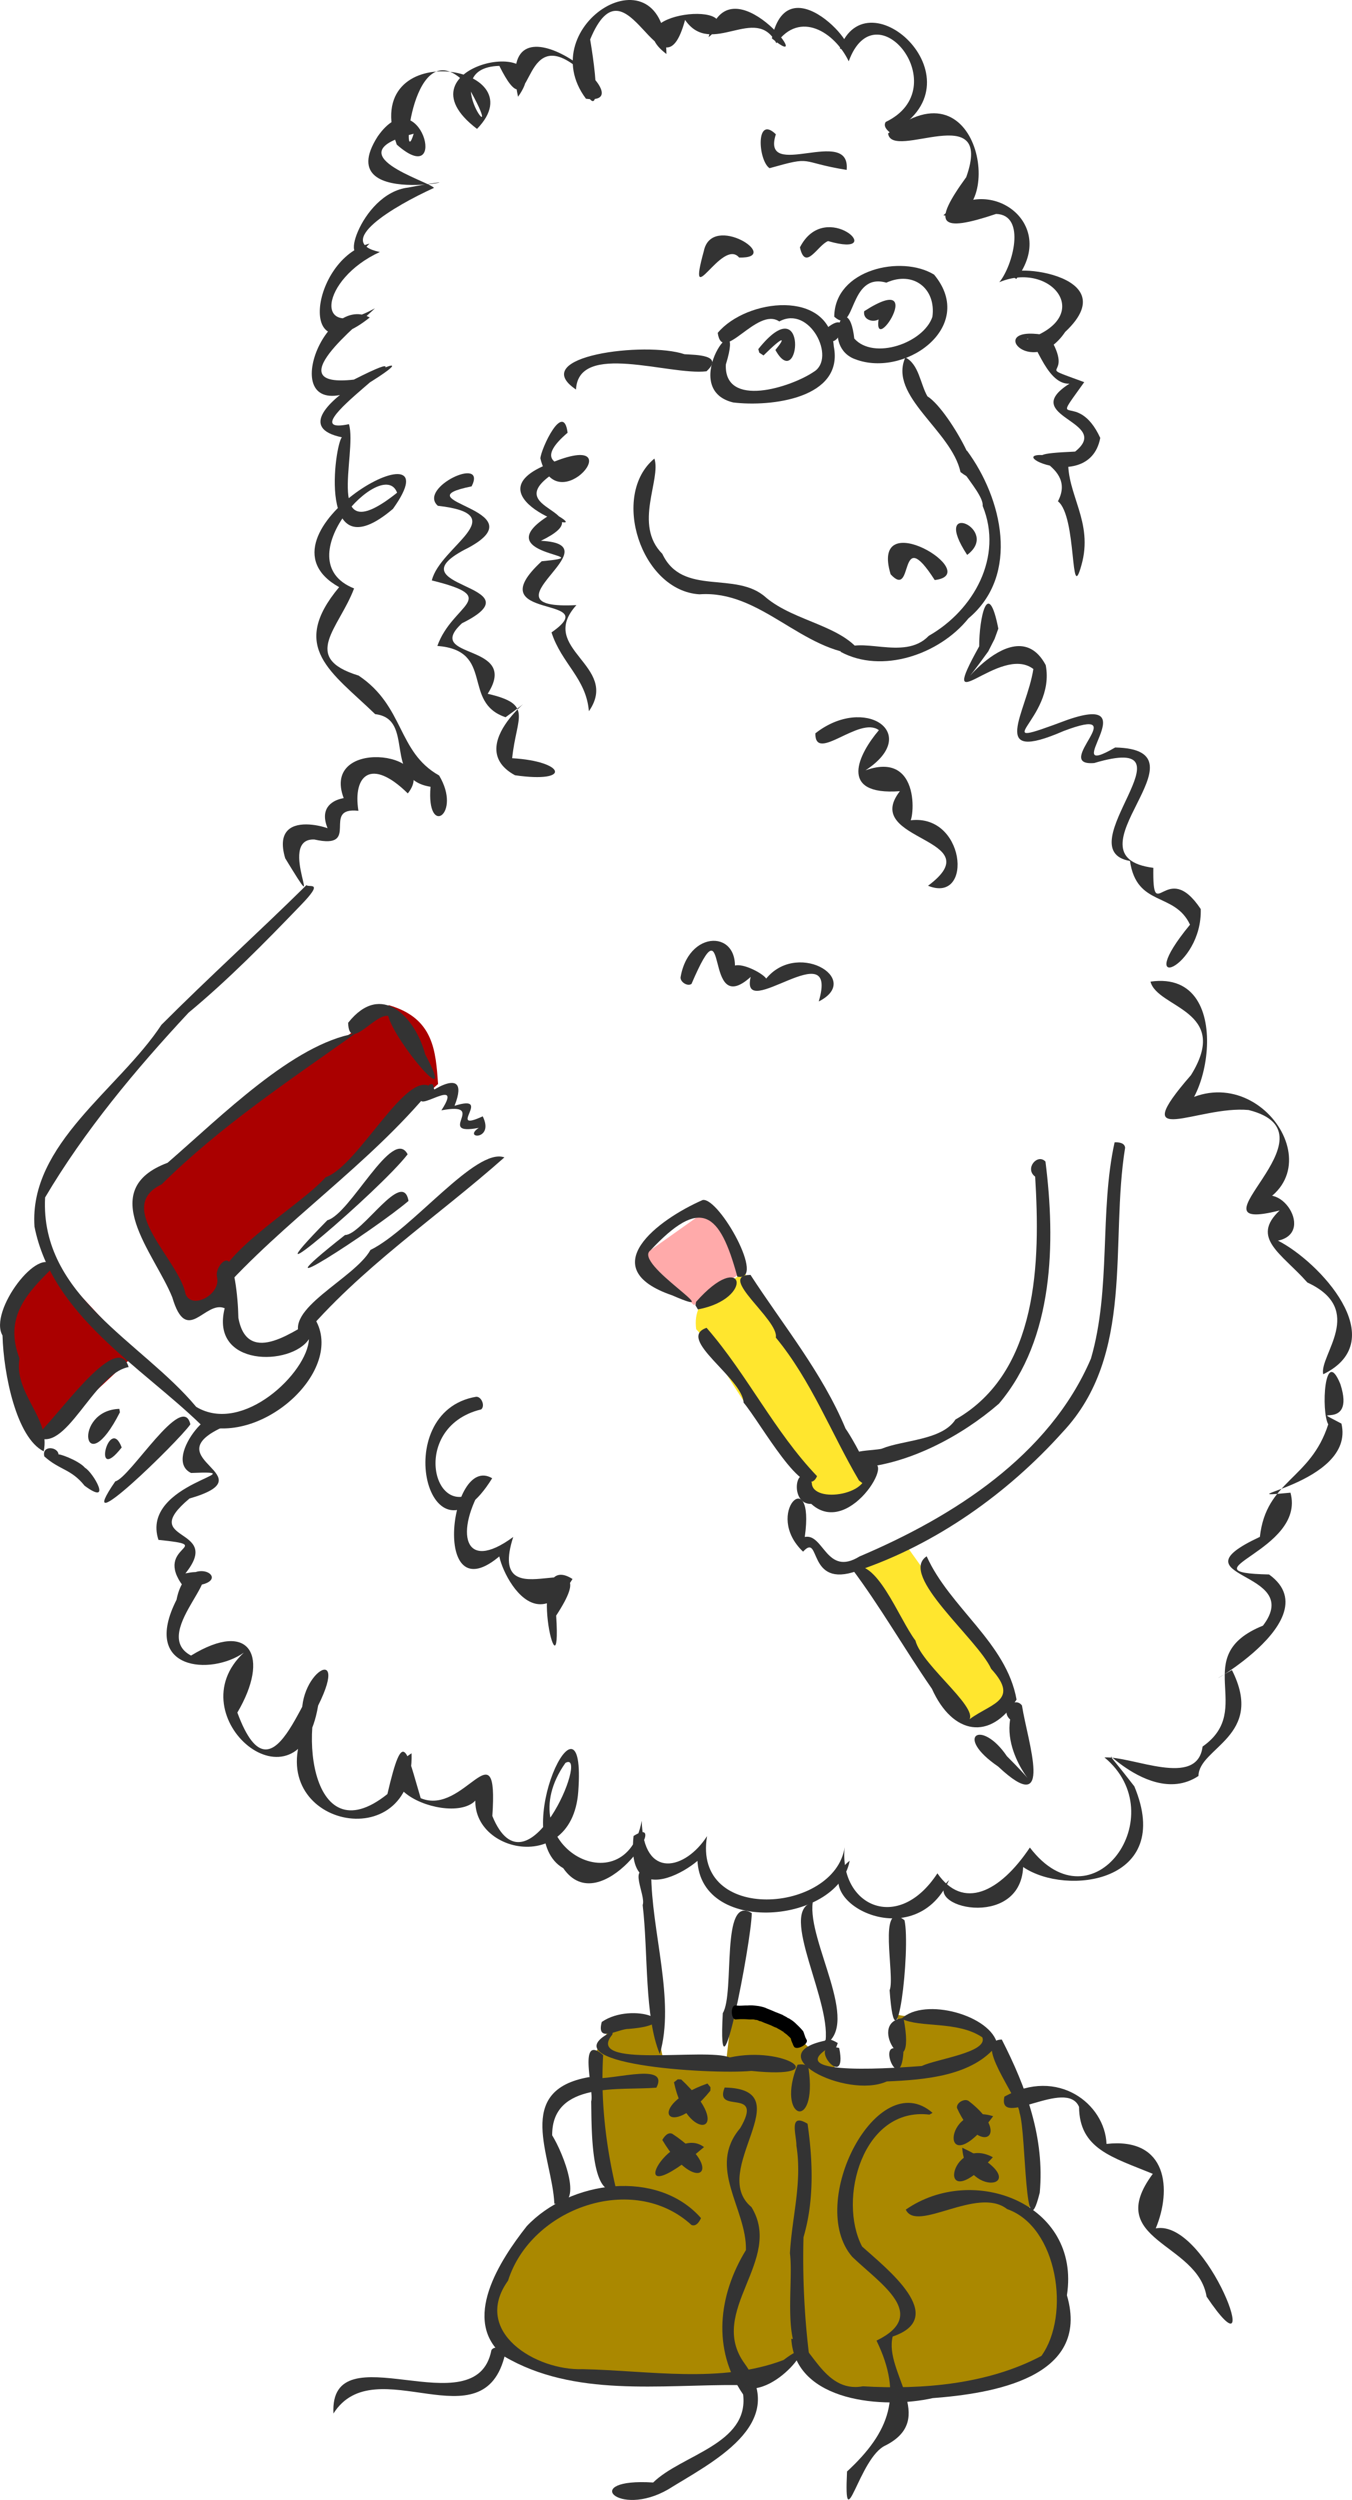 <svg xmlns="http://www.w3.org/2000/svg" viewBox="0 0 43.251 79.927" height="302.086" width="163.469">
    <g fill-rule="evenodd">
        <path d="M12.44 32.138l-7.977 5.878c-.183 1.248.988 2.496 1.644 3.743l1.12-.35.175-.874 6.612-5.878c-.077-1.048-.133-2.107-1.574-2.519zM1.56 40.325l2.763 2.974S1.21 46.238 1.21 46.098c0-.14-1.224-2.45-1.05-3.604.176-1.155 1.4-2.17 1.4-2.17z" fill="#a00"/>
        <path d="M27.834 47.287l-4.023-6.61c-.693.49-1.682.742-1.54 1.819.633.637 1.684 3.081 3.593 4.763-.126 1 1.537.909 1.97.028zM29.023 49.456l3.394 4.758-1.295.98-3.743-5.108z" fill="#ffe62e"/>
        <path d="M32.942 70.694c.01-4.043-.691-4.273-1.203-5.52-.842-.818-2.007-.56-3.034-.758l.026 1.831-2.014-.052-.157-.942-.654.236-.811-.759-1.674-.47-.184 1.595-1.988.13-.314-1.464-1.334.183-.549.916.47 4.525s-3.007.968-3.452 2.485c-.445 1.517-.968 2.878 2.197 3.296 3.165.419 6.017.183 6.017.183l1.439-.967c-.185.079.462.974.706 1.124 1.072.659 7.205.087 7.429-1.255.427-2.747-.442-3.178-.916-4.317z" fill="#a80"/>
        <path d="M22.199 41.727l1.575-1.085-1.05-2.031-2.171 1.54z" fill="#faa"/>
    </g>
    <g fill="#333">
        <path d="M28.962 11.428c-.55 1.235 1.477 2.337 1.765 3.665 1.181.914-.318-1.963-1.058-2.422-.228-.392-.271-1.028-.707-1.243zm-8.027 3.233c-1.413 1.165-.43 4.225 1.44 4.34 1.976-.143 3.273 1.85 5.214 1.935-.608-.941-2.155-1.052-3.085-1.832-.96-.874-2.665-.016-3.316-1.397-.932-.934-.031-2.37-.253-3.046zM29.902 18.545c-1.197-1.865-.643.656-1.411-.185-.686-2.273 3.016-.005 1.411.185zM30.94 17.741c-1.195-1.817 1.095-.816 0 0zM22.96 10.643c.916-1.096 3.578-1.413 3.714.434.326 1.663-2.02 1.938-3.22 1.79-1.834-.443.453-3.42-.234-1.213-.06 1.41 2.078.733 2.815.232.723-.436-.136-2.145-1.105-1.608-.72-.489-1.82 1.407-1.97.365z"/>
        <path d="M26.688 10.125c.011-1.515 2.153-1.984 3.194-1.345 1.405 1.691-1.004 3.367-2.6 2.674-1.025-.48-.143-2.304.047-.63.623.698 2.216.144 2.499-.694.124-.901-.608-1.484-1.473-1.093-1.23-.348-.963 1.728-1.667 1.088z"/>
        <path d="M26.347 10.578c1.101-.987.362 1.11 0 0zM24.258 11.162c1.622-2.032 1.33 1.443.547.027.344-.414.27-.467-.38.176l-.135-.09-.032-.113zM27.646 9.95c2.246-1.449-.087 2.046.569-.203.49.395.09.487.036.246-.061.395-.67.316-.605-.043zM23.645 8.234c-.549-.647-1.694 1.852-1.13-.205.256-1.256 2.553.244 1.13.205zM25.59 7.909c.821-1.613 2.894.375.901-.201-.332.125-.727.984-.901.2zM22.6 11.871c-1.198.14-4.1-.962-4.173.583-1.596-1.07 2.227-1.548 3.471-1.129.35.023 1.28.015.703.546zM28.41 4.267c3.06-2.474 3.775 2.988 1.77 2.618 1.4-1.377 3.708.226 2.334 2.032-1.143-.558 3.738-.343 1.562 1.695-1.086 1.604-2.682-.328-.524.126.901 1.467-.605.841 1.133 1.48-1.17 1.633-.226.182.513 1.783-.38 2.006-3.89.052-1.024.674-.064 1.124.82 2.006.42 3.398-.366 1.327-.134-1.56-.75-2.046.707-1.342-1.95-1.477.55-1.589 1.213-.972-1.85-1.11-.181-2.172-.795.045-1.145-1.658-1.37-1.413 2.223-.73.783-2.529-.875-1.83.429-.513.876-2.156-.103-2.183-1.826.612-2.06.342-.954-1.177.896-2.535-2.383-.496-2.501-1.396z"/>
        <path d="M28.335 3.899c2.26-1.086-.319-4.317-1.184-1.939-.45-.94-1.57-1.636-2.315-.577-.656-1.285-2.08.48-2.92-.746-.764 2.803-1.849-2.243-3.037.625.261 1.55.36 3.11-.548.794-1.731-1.244-1.249 2.277-2.357.05-2.201.065.458 3.205-1.036.6-1.764-1.934-2.122 2.962-1.704 1.569-2.583.646.48 1.515.65 1.732-1.316.598-3.22 1.743-1.732 2.05-1.904.866-2.166 2.913-.158 1.8-.52.516-3.135 2.557-.674 2.28 3.19-1.615-2.366 1.892-.157 1.424.285.946-.88 4.12 1.54 2.192-.444-1.207-3.621 2.17-1.376 3.06-.475 1.273-1.727 2.213.144 2.786 1.476.987 1.231 2.437 2.577 3.195.74 1.237-.415 2.004-.275.36-1.549-.244-.47-2.169-1.772-2.322-1.392-1.345-2.767-2.128-1.152-4.06-3.046-1.7 3.864-5.491 1.722-2.503-2.457 2.088-1.854-2.094-1.633-2.288-2.778-.574 3.99-3.627.663-1.613-2.931 1.445-1.304-3.063.227-2.217-2.338 1.865-1.912-1.86-.007-2.363-1.064 1.157-.333-1.612 1.241-1.792 3.244-.622-2.63.946-.98-1.633 1.349-1.932 2.326 1.774.611.261-1.257-3.505 4.578-2.567 2.567-.503-2.71-2.054 2.805-3.1 1.312-1.027-.812-3.765 4.255.34 2.173.063-1.759-2.353 2.532-4.964 2.575-1.43-1.826-1.375 2.9-1.782 1.347-.538.652-2.59 3.57 1.315 2.025.038.549-2.584 3.283.852 2.174.321.882-2.411 4.672 1.096 1.62 2.7-.098-.07-.244-.216-.15-.35z"/>
        <path d="M15.087 15.55c-2.344.474 2.178.727-.094 1.957-2.634 1.308 2.363 1.145-.215 2.42-1.265 1.177 1.887.603.823 2.254 1.467.34.923.713.783 2.06 1.684.098 1.934.81.09.545-1.903-1.04 1.53-3.17-.3-1.855-1.418-.476-.331-2.135-2.183-2.28.488-1.364 2.082-1.534-.177-2.094.258-1.085 2.655-2.107.193-2.386-.652-.576 1.59-1.628 1.08-.621z"/>
        <path d="M18.158 13.835c-1.855 1.578 1.974.847-.414 1.275-1.886 1.232 1.628 1.175-.44 2.18 2.433.117-2.075 2.223 1.136 2.056-1.276 1.408 1.416 1.926.399 3.393-.088-1.06-.872-1.516-1.196-2.52 1.762-1.226-2.42-.333-.314-2.275 2.113-.201-2.04-.14.363-1.541 1.766.931-2.98-.508-.087-1.593 2.723-1.145.187 1.956-.318-.154.019-.31.74-1.852.871-.82zM24.82 4.293c-.493 1.53 2.405-.298 2.265 1.14-1.58-.259-1.028-.46-2.467-.056-.367-.245-.453-1.719.202-1.084zM9.803 28.299c-1.528 1.507-3.124 2.948-4.64 4.467-1.355 2.06-4.24 3.807-4.06 6.453.572 2.862 3.41 4.467 5.341 6.345 1.972.637 4.587-1.763 3.642-3.379-.563.257-2.16 1.57-2.46-.05-.012-.724-.147-1.808-.367-1.833-.156-.018-.37.304-.317.523.136.56-.8 1.06-1.005.55-.207-1.103-2.31-2.773-.765-3.51 1.874-1.856 4.094-3.33 6.199-4.824-1.984.332-4.273 2.63-6.01 4.135-2.32.866-.42 2.885.15 4.3.465 1.575 1.041.082 1.677.35-.474 1.886 2.128 1.852 2.694.989-.039 1.057-2.113 3.064-3.606 2.164-1.738-2.087-4.998-3.536-4.833-6.695 1.256-2.124 2.89-4.084 4.587-5.905 1.278-1.06 2.436-2.238 3.582-3.428.783-.805.274-.563.191-.652z"/>
        <path d="M11.137 32.7c1.07-1.354 2.157-.158 2.465 1.01 1.09 2.026-.976-.406-1.183-1.231-.442-.073-1.256 1.164-1.282.22zM13.825 34.785c-2.032 2.473-4.734 4.234-6.846 6.616-.408-1.12 2.551-2.765 3.439-3.764 1.054-.351 2.635-3.564 3.407-2.852z"/>
        <path d="M13.916 34.844c-.77.506 1.254-1.087.625.51 1.265-.398-.294.882.902.337.384.78-.659.72-.126.368-1.417.268.329-.844-1.197-.56.852-1.312-1.41.56-.389-.82.193-.079.103.133.185.165zM16.135 37.004c-2.17 1.924-4.626 3.545-6.494 5.785-.641-.912 1.698-1.903 2.21-2.826 1.339-.657 3.372-3.29 4.284-2.96zM13.04 36.905c-.87 1.134-5.475 5.066-2.567 2.107.735-.193 2.09-3.015 2.568-2.107zM13.069 38.395c-1.081.922-5.238 3.62-2.032 1.09.542.004 1.844-2.143 2.032-1.09zM1.874 46.518c-.09-.09.635.162.846.41.262.15.892 1.244-.015.572-.432-.542-.798-.494-1.287-.937-.092-.368.453-.316.456-.045zM6.09 45.538c-.367.532-3.858 3.94-2.402 1.823.473-.107 2.154-2.9 2.402-1.823zM3.836 45.153c-1.174 2.31-1.517-.062-.018-.11zM3.893 46.277c-.966 1.232-.4-1.066 0 0zM7.084 45.646c-2.148 1.012 1.515 1.53-1.023 2.264-1.704 1.427 1.099.873-.13 2.394 1.803-.379-1.241 1.874.18 2.627 1.919-1.172 2.528.05 1.482 1.822 1.23 3.335 2.236-1.498 2.89-1.182-.981 1.335-.63 5.82 1.91 3.788.51-2.197.608-1.403 1.065.131 1.4.59 2.492-2.366 2.292.57 1.116 2.73 3.138-2.153 2.338-1.697-1.86 2.644 1.933 4.631 2.441 1.85.051 1.914 1.408 1.559 2.09.49-.474 2.815 4.088 2.467 4.402.355-.187 1.853 1.7 2.774 2.967.835.817 1.18 1.99.62 2.958-.825 2.013 2.631 4.617-1.037 2.386-2.881.91-.044 2.968.993 3.139-.347 1.717-1.201-.457-2.9 1.932-3.866 1.369-1.8-2.99-1.489-.099-2.838.202-1.816 1.617-1.814 2.187-3.598-.233-.407-.12-2.532.387-1.288.52 1.594-1.2.614.035 1.264.464 1.956-3.959 2.429-1.63 2.209.51 1.872-3.538 2.552-.685 2.615 2.15 1.548-3.12 4.12-1.188 3.056 1.074 2.119-1.064 2.476-1.07 3.386-1.785 1.19-3.993-2.177-2.052.332 1.287 3.083-2.183 3.521-3.557 2.579-.092 2.041-3.335 1.28-2.37.42-1.16 2.524-4.674.54-3.18-.62-.373 2.072-5.082 2.44-4.865-.288 1.189-.457-2.369 2.57-2.048-.504 1.288-.813-1.047 2.77-2.249 1.03-1.8-1.03.754-6.234.48-2.453-.205 2.907-4.074 1.82-3.151-.326.343 1.823-4.209.419-2.182-.895.106 3.39-4.798 2.321-3.428-.785-.488-1.62 1.526-2.914.439-.74-.606 3.663-4.571.339-2.376-1.693-1.046.738-3.304.577-2.153-1.692.341-1.772 2.225-.421.215-.427-1.003-1.318 1.154-1.285-.794-1.486-.602-1.84 3.264-2.227 1.043-2.139-.976-.468 1.017-2.694.972-1.447zM31.618 20.821c-1.765 2.458.73-1.626 1.835.443.34 1.76-2.133 2.806.704 1.747 2.612-.9-.393 1.999 1.518.887 3.149.064-1.71 3.475 1.221 3.848-.028 1.917.409-.34 1.516 1.317.059 1.89-2.248 2.812-.343.5-.495-1.058-1.705-.554-1.921-2.037-2.07-.357 2.286-4.153-1.142-3.131-1.39.117 1.311-1.891-.984-1.022-2.44 1.06-1.182-.576-.964-1.984-1.078-.821-3.156 1.829-1.733-.725-.003-.904.283-2.24.612-.566l-.12.33-.2.393z"/>
        <path d="M36.805 31.384c2.905-.416 1.721 4.816.52 4.226 2.62-2.314 5.633 1.88 2.718 2.993.709-1.202 2.122.795.839 1.062 1.303.658 3.687 3.18 1.448 4.272-.135-.608 1.384-2.06-.507-2.934-.814-.922-1.83-1.416-.886-2.304-3.166.806 2.04-2.453-.993-3.21-1.617-.154-3.947 1.299-1.844-1.116 1.292-2.082-1.08-2.135-1.295-2.99zM26.083 23.446c1.58-1.24 3.42 0 1.604 1.183 1.96-.703 1.498 2.093 1.36 1.61 1.835-.323 2.118 2.679.641 2.08 2.084-1.55-2.167-1.4-.9-3.024-2.007.149-1.31-1.2-.672-1.95-.625-.468-2.045 1.065-2.033.1zM21.776 31.22c.292-1.616 2.137-1.473 1.656.155-.472-1.155 1.531-.013 1.01.003.974-1.378 3.197-.088 1.75.64.67-2.264-2.54.72-2.177-.785-1.557 1.403-.652-2.665-1.893.223-.132.099-.39-.077-.346-.236zM22.267 41.623c1.526-1.729 1.905-.105.059.241l-.078-.132.02-.109z"/>
        <path d="M23.587 40.815c-.564-2.076-1.172-2.555-2.778-.84-.588.424 2.63 2.28.697 1.44-2.536-.867-.454-2.427.975-3.05.527-.083 2.054 2.646 1.106 2.45zM22.604 42.452c1.303 1.496 2.165 3.313 3.533 4.742-.374.895-1.817-1.722-2.349-2.35-.035-.788-2.177-2.053-1.184-2.392z"/>
        <path d="M24.009 40.76c1.046 1.613 2.293 3.122 3.04 4.913.29.402 1.414 2.46.43 1.66-.895-1.52-1.525-3.195-2.661-4.57.112-.56-1.909-1.992-.809-2.003zM29.645 49.757c.74 1.647 2.552 2.763 2.875 4.581-.838 1.324-2.044 1.13-2.707-.344-.887-1.282-1.656-2.64-2.586-3.873.795-.39 1.524 1.627 2.058 2.329.21.832 2.304 2.34 1.612 2.614.676-.598 1.796-.63.81-1.71-.434-.958-2.974-3-2.062-3.597z"/>
        <path d="M32.693 54.527c.182 1.16 1.053 3.655-.762 1.951-1.427-.973-.539-1.539.281-.329 1.564 1.557-.134.27.103-1.175-.342-.3.157-.752.378-.447zM25.97 47.402c-.005.704 2.059.38 1.68-.475 1.248-.75-.42 2.32-1.697 1.155-.735.021-.492-1.465.017-.68z"/>
        <path d="M33.445 37.137c.325 2.578.276 5.662-1.489 7.741-1.189 1.031-2.869 1.927-4.45 2.047.005-.181-.19-.402-.049-.502.066-.046.669-.073.755-.108.683-.28 1.927-.265 2.353-.931 2.67-1.522 2.713-5.063 2.55-7.765-.347-.258.077-.754.33-.482z"/>
        <path d="M35.993 36.695c-.493 3.043.327 6.62-1.998 9.091-1.764 1.965-4.058 3.594-6.572 4.437-1.625.582-1.155-1.251-1.732-.614-1.296-1.228.395-2.864.054-.47.608-.124.687 1.278 1.752.623 2.995-1.27 6.075-3.224 7.403-6.326.65-2.24.268-4.694.756-6.913.12-.009.324.01.337.172zM15.395 45.06c-2.391.576-1.473 3.936.071 2.402-.923 1.503-.655 2.86.952 1.677-.925 2.877 3.141-.188 1.374 2.514.197 3.029-1.083-2.196.523-1.17-1.528 2.491-2.863-1.65-2.176-.87-2.392 2.249-1.778-3.178-.394-2.351-1.99 3.214-3.362-2.126-.512-2.606.171-.008.292.292.162.404zM20.832 59.884c.003 1.864.775 4.083.275 5.787-.497-1.196-.368-3.237-.548-4.765.117-.31-.52-1.367.273-1.022zM24.049 61.165c-.007.904-1.109 6.588-.927 3.198.395-.646-.082-3.822.927-3.198zM26 60.82c-.179 1.245 1.55 3.873.387 4.555.3-1.282-1.527-4.275-.386-4.556zM28.935 61.392c.204.904-.274 5.048-.476 2.239.188-.437-.41-2.945.476-2.239z"/>
        <path d="M19.588 65.049c-.915 1.106 2.998.41 3.756.731 1.746-.385 3.377.706.694.43-1.348.124-6.618-.217-4.43-1.27l-.02.109z"/>
        <path d="M26.54 65.456c-1.61.966 2.368.637 2.947.597.472-.226 2.134-.435 1.937-.918-.8-.536-1.985-.292-2.584-.594.735-.703 2.887-.105 3.065.826-.772 1.01-2.326 1.128-3.535 1.179-1.306.588-4.26-.925-1.805-1.336l.03.15-.056.096z"/>
        <path d="M28.903 64.52c.48 2.457-1.312.125 0 0zM26.8 65.318c-.245.826-.839-.508 0 0zM32.048 65.207c.782 1.528 1.375 3.143 1.214 4.895-.495 1.993-.425-1.875-.646-2.557-.055-.54-1.521-2.314-.568-2.338z"/>
        <path d="M28.976 70.645c2.158-1.501 5.609-.188 5.155 2.738.778 2.651-2.412 3.145-4.294 3.288-1.546.351-4.398.138-4.524-1.896.596.016.997 1.761 2.29 1.518 1.9.114 4.007-.065 5.713-.972.936-1.3.524-4.129-1.099-4.694-.947-.745-2.894.769-3.24.018zM25.868 66.144c.29 2.043-1.06 1.607-.354-.131.118-.022.322-.028.354.13z"/>
        <path d="M25.834 67.899c.177 1.22.208 2.493-.13 3.628a25.66 25.66 0 0 0 .201 3.94c-.94-.18-.507-2.433-.635-3.427.063-1.156.397-2.25.207-3.442.007-.335-.265-1.073.357-.699zM19.295 65.706c-.084 1.448.08 2.871.417 4.296-.837.281-.783-2.104-.8-2.818.101-.317-.446-2.208.383-1.478z"/>
        <path d="M22.12 71.135c-1.859-1.704-5.13-.55-5.867 1.78-1.174 1.638.897 2.885 2.387 2.83 2.113.044 4.418.471 6.426-.292 1.425-1.092-.335 1.466-1.46.8-2.485-.017-5.248.398-7.48-.919-1.41-1.138-.121-3.086.724-4.159 1.386-1.472 4.185-1.841 5.575-.26-.047.11-.156.283-.305.22zM19.251 64.644c.993-.68 2.806.068.866.222-.339-.007-1.055.48-.866-.222zM28.901 65.613c-.098 1.491-.97-.657 0 0zM26.846 65.476c.304 1.497-1.173-.294 0 0zM31.772 67.659c-1.742 2.328-1.631-.524 0 0z"/>
        <path d="M31 67.181c1.409 1.087.34 1.82-.385.215-.03-.17.255-.33.385-.215zM31.762 68.97c-1.882 2.068-1.407-.765 0 0z"/>
        <path d="M30.781 68.665c2.587 1.208.112 1.747 0 0zM32.13 67.034c1.709-.954 3.219.235 3.268 1.51 1.967-.22 2.087 1.476 1.575 2.7 1.683-.312 3.588 5.09 1.626 2.182-.284-1.748-3.325-1.77-1.72-3.926-1.298-.533-2.35-.794-2.36-2.142-.408-.936-2.617.723-2.388-.324zM22.725 66.842c-1.348 1.674-2.125.485-.094-.229l.097.118-.003.11z"/>
        <path d="M21.792 66.483c1.825 1.71.189 2.116-.231.09l.12-.095.111.005zM22.522 68.645c-2.886 2.457-1.079-.82 0 0z"/>
        <path d="M21.513 68.224c1.751 1.157.762 2.021-.325.194.057-.106.182-.269.325-.194z"/>
        <path d="M23.182 66.741c2.513.053-.542 2.666.858 3.823 1.041 1.703-1.438 3.324-.22 5.002 1.426 1.96-1.072 3.167-2.445 4.023-1.611.93-2.837-.371-.48-.22.907-.889 3.07-1.223 2.878-2.815-.998-1.45-.794-3.17.09-4.617.027-1.329-1.255-2.637-.183-3.898.778-1.334-.858-.411-.498-1.298zM29.732 67.607c-2.138-.255-2.94 2.718-2.153 4.218.775.697 2.788 2.263.978 2.877-.282 1.152 1.439 2.622-.22 3.478-.857.366-1.349 3.115-1.24.837 1.365-1.26 1.796-2.433.943-4.184 1.704-.83.13-1.808-.776-2.679-1.49-1.72.81-6.14 2.569-4.603l-.1.056zM20.998 66.745c-1.142.1-3.344-.223-3.334 1.524.35.56 1.07 2.342.07 2.187-.068-1.512-1.322-3.63 1.116-4.049.423.218 2.612-.561 2.148.338zM16.164 75.242c-.67 2.975-4.166-.18-5.497 1.922-.138-2.692 4.572.5 5.054-2.03.097-.152.426-.071.443.108zM30.936 14.411c1.119 1.514 1.708 3.965.045 5.36-.935 1.16-2.773 1.782-4.093 1.067.56-.578 2.022.33 2.824-.51 1.434-.817 2.39-2.52 1.724-4.152.056-.507-1.553-1.847-.5-1.765zM1.715 40.503c-.843.823-1.6 1.606-1.092 2.928-.184 1.133 1.002 1.904.775 2.97C.524 45.966.113 43.926.08 42.697c-.457-.78 1.198-2.94 1.636-2.193z"/>
        <path d="M4.115 43.707c-1.145.211-2.026 2.86-2.978 2.203.595-.437 2.607-3.45 2.978-2.203zM13.046 25.367c-1.178-1.158-1.762-.573-1.58.556-1.222-.14.116 1.263-1.41.917-1.258-.053.502 2.946-.932.601-.554-1.857 2.137-.732 1.392-.878-.654-1.386 1.618-1.061.521-.943-.915-2.074 3.09-1.607 2.009-.253z"/>
    </g>
    <path d="M23.524 64.114c.132.024.266 0 .399.004.115-.011.23.003.343.018.093.017.185.037.27.079.088.035.176.07.262.109.08.03.158.062.236.094.046.032.098.052.145.082.01.007.019.017.03.023.007.003.015.002.023.003l.046.031a.916.916 0 0 1 .199.157c.075.07.148.142.212.222.018.015.076.221.09.23.017.037.009.021.025.047.076.144-.331.358-.407.214-.03-.056-.019-.03-.035-.077-.022-.05-.053-.11-.06-.162 0-.028-.102-.108-.124-.134-.026-.021-.054-.04-.081-.06l-.032-.025c-.002-.002 0-.008-.003-.01-.011-.008-.025-.012-.038-.019-.056-.043-.125-.07-.183-.11-.084-.024-.153-.072-.236-.099-.077-.034-.16-.057-.235-.096a6.324 6.324 0 0 1-.04-.014c-.007 0-.015 0-.022-.002-.045-.013-.078-.043-.128-.04-.022-.002-.065-.016-.087-.016-.052 0-.104.004-.156-.001a2.442 2.442 0 0 0-.399.002c-.159.005-.173-.445-.014-.45z"/>
</svg>
